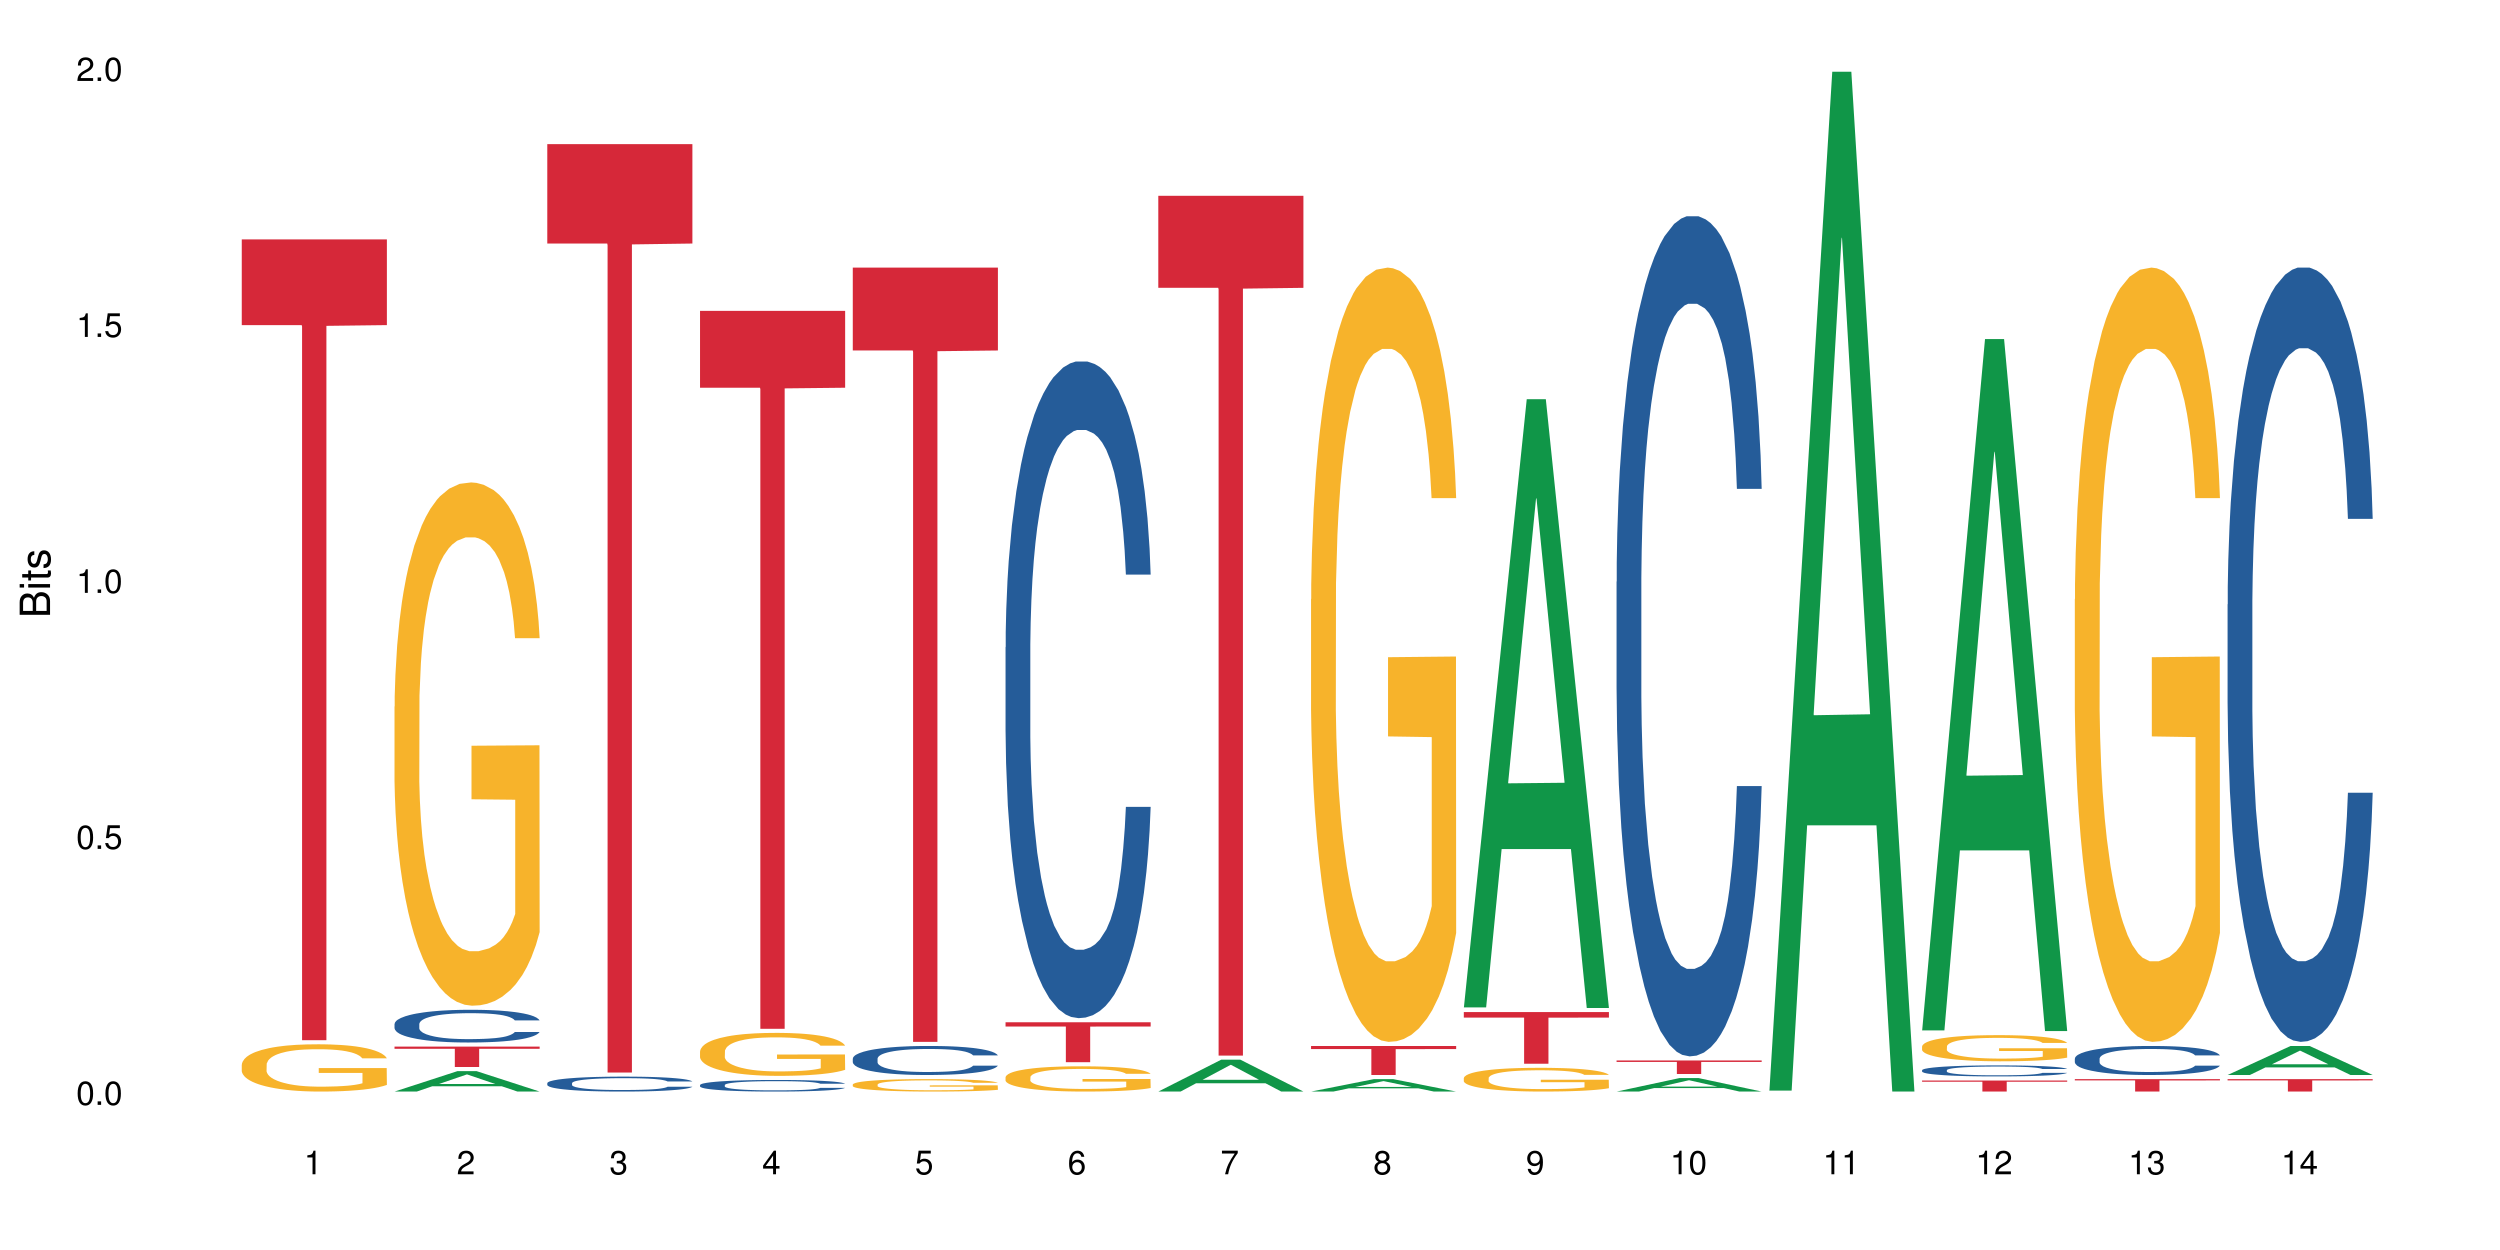 <?xml version="1.0" encoding="UTF-8"?>
<svg xmlns="http://www.w3.org/2000/svg" xmlns:xlink="http://www.w3.org/1999/xlink" width="720pt" height="360pt" viewBox="0 0 720 360" version="1.1">
<defs>
<g>
<symbol overflow="visible" id="glyph0-0">
<path style="stroke:none;" d=""/>
</symbol>
<symbol overflow="visible" id="glyph0-1">
<path style="stroke:none;" d="M 2.641 -6.797 C 2 -6.797 1.422 -6.531 1.078 -6.047 C 0.641 -5.453 0.406 -4.547 0.406 -3.297 C 0.406 -1 1.188 0.219 2.641 0.219 C 4.078 0.219 4.859 -1 4.859 -3.234 C 4.859 -4.562 4.656 -5.438 4.203 -6.047 C 3.844 -6.531 3.281 -6.797 2.641 -6.797 Z M 2.641 -6.047 C 3.547 -6.047 4 -5.125 4 -3.312 C 4 -1.375 3.562 -0.484 2.625 -0.484 C 1.734 -0.484 1.281 -1.422 1.281 -3.281 C 1.281 -5.141 1.734 -6.047 2.641 -6.047 Z M 2.641 -6.047 "/>
</symbol>
<symbol overflow="visible" id="glyph0-2">
<path style="stroke:none;" d="M 1.828 -1 L 0.828 -1 L 0.828 0 L 1.828 0 Z M 1.828 -1 "/>
</symbol>
<symbol overflow="visible" id="glyph0-3">
<path style="stroke:none;" d="M 4.562 -6.797 L 1.062 -6.797 L 0.547 -3.094 L 1.328 -3.094 C 1.719 -3.562 2.047 -3.734 2.578 -3.734 C 3.484 -3.734 4.062 -3.109 4.062 -2.094 C 4.062 -1.125 3.484 -0.531 2.578 -0.531 C 1.828 -0.531 1.375 -0.906 1.188 -1.672 L 0.328 -1.672 C 0.453 -1.109 0.547 -0.844 0.75 -0.594 C 1.125 -0.078 1.828 0.219 2.594 0.219 C 3.969 0.219 4.922 -0.781 4.922 -2.219 C 4.922 -3.562 4.031 -4.484 2.719 -4.484 C 2.25 -4.484 1.859 -4.359 1.469 -4.062 L 1.734 -5.969 L 4.562 -5.969 Z M 4.562 -6.797 "/>
</symbol>
<symbol overflow="visible" id="glyph0-4">
<path style="stroke:none;" d="M 2.484 -4.844 L 2.484 0 L 3.328 0 L 3.328 -6.797 L 2.766 -6.797 C 2.469 -5.75 2.281 -5.609 0.984 -5.453 L 0.984 -4.844 Z M 2.484 -4.844 "/>
</symbol>
<symbol overflow="visible" id="glyph0-5">
<path style="stroke:none;" d="M 4.859 -0.828 L 1.281 -0.828 C 1.359 -1.391 1.672 -1.75 2.5 -2.234 L 3.469 -2.75 C 4.406 -3.266 4.906 -3.969 4.906 -4.812 C 4.906 -5.375 4.672 -5.906 4.266 -6.266 C 3.859 -6.625 3.375 -6.797 2.719 -6.797 C 1.859 -6.797 1.219 -6.5 0.844 -5.922 C 0.609 -5.562 0.5 -5.125 0.484 -4.438 L 1.328 -4.438 C 1.359 -4.906 1.406 -5.188 1.531 -5.406 C 1.75 -5.812 2.188 -6.062 2.703 -6.062 C 3.469 -6.062 4.031 -5.516 4.031 -4.781 C 4.031 -4.25 3.719 -3.797 3.125 -3.438 L 2.234 -2.938 C 0.812 -2.141 0.406 -1.5 0.328 0 L 4.859 0 Z M 4.859 -0.828 "/>
</symbol>
<symbol overflow="visible" id="glyph0-6">
<path style="stroke:none;" d="M 2.125 -3.125 L 2.578 -3.125 C 3.516 -3.125 3.984 -2.703 3.984 -1.891 C 3.984 -1.031 3.469 -0.531 2.578 -0.531 C 1.656 -0.531 1.203 -0.984 1.156 -1.969 L 0.312 -1.969 C 0.344 -1.422 0.438 -1.078 0.609 -0.766 C 0.953 -0.109 1.625 0.219 2.547 0.219 C 3.953 0.219 4.859 -0.609 4.859 -1.906 C 4.859 -2.766 4.516 -3.25 3.703 -3.516 C 4.344 -3.766 4.656 -4.25 4.656 -4.938 C 4.656 -6.109 3.875 -6.797 2.578 -6.797 C 1.203 -6.797 0.484 -6.047 0.453 -4.609 L 1.297 -4.609 C 1.312 -5.016 1.344 -5.25 1.453 -5.453 C 1.641 -5.828 2.062 -6.062 2.594 -6.062 C 3.344 -6.062 3.797 -5.625 3.797 -4.906 C 3.797 -4.422 3.609 -4.141 3.25 -3.984 C 3.016 -3.891 2.719 -3.844 2.125 -3.844 Z M 2.125 -3.125 "/>
</symbol>
<symbol overflow="visible" id="glyph0-7">
<path style="stroke:none;" d="M 3.141 -1.625 L 3.141 0 L 3.984 0 L 3.984 -1.625 L 4.984 -1.625 L 4.984 -2.391 L 3.984 -2.391 L 3.984 -6.797 L 3.359 -6.797 L 0.266 -2.516 L 0.266 -1.625 Z M 3.141 -2.391 L 1 -2.391 L 3.141 -5.359 Z M 3.141 -2.391 "/>
</symbol>
<symbol overflow="visible" id="glyph0-8">
<path style="stroke:none;" d="M 4.781 -5.031 C 4.609 -6.141 3.891 -6.797 2.844 -6.797 C 2.094 -6.797 1.422 -6.438 1.031 -5.828 C 0.609 -5.172 0.406 -4.344 0.406 -3.094 C 0.406 -1.953 0.578 -1.234 0.984 -0.625 C 1.359 -0.078 1.953 0.219 2.703 0.219 C 3.984 0.219 4.922 -0.734 4.922 -2.078 C 4.922 -3.344 4.062 -4.234 2.844 -4.234 C 2.172 -4.234 1.641 -3.969 1.281 -3.469 C 1.281 -5.125 1.828 -6.047 2.797 -6.047 C 3.391 -6.047 3.797 -5.672 3.938 -5.031 Z M 2.734 -3.484 C 3.547 -3.484 4.062 -2.922 4.062 -2 C 4.062 -1.156 3.484 -0.531 2.703 -0.531 C 1.922 -0.531 1.328 -1.188 1.328 -2.047 C 1.328 -2.891 1.906 -3.484 2.734 -3.484 Z M 2.734 -3.484 "/>
</symbol>
<symbol overflow="visible" id="glyph0-9">
<path style="stroke:none;" d="M 4.984 -6.797 L 0.438 -6.797 L 0.438 -5.969 L 4.109 -5.969 C 2.5 -3.656 1.828 -2.234 1.328 0 L 2.219 0 C 2.594 -2.172 3.453 -4.047 4.984 -6.094 Z M 4.984 -6.797 "/>
</symbol>
<symbol overflow="visible" id="glyph0-10">
<path style="stroke:none;" d="M 3.75 -3.578 C 4.453 -4 4.688 -4.344 4.688 -4.984 C 4.688 -6.047 3.844 -6.797 2.641 -6.797 C 1.438 -6.797 0.594 -6.047 0.594 -4.984 C 0.594 -4.359 0.828 -4.016 1.516 -3.578 C 0.734 -3.203 0.359 -2.641 0.359 -1.891 C 0.359 -0.641 1.297 0.219 2.641 0.219 C 3.984 0.219 4.922 -0.641 4.922 -1.875 C 4.922 -2.641 4.531 -3.203 3.75 -3.578 Z M 2.641 -6.047 C 3.359 -6.047 3.812 -5.625 3.812 -4.969 C 3.812 -4.344 3.344 -3.922 2.641 -3.922 C 1.922 -3.922 1.453 -4.344 1.453 -4.984 C 1.453 -5.625 1.922 -6.047 2.641 -6.047 Z M 2.641 -3.203 C 3.484 -3.203 4.062 -2.672 4.062 -1.875 C 4.062 -1.062 3.484 -0.531 2.625 -0.531 C 1.797 -0.531 1.219 -1.078 1.219 -1.875 C 1.219 -2.672 1.797 -3.203 2.641 -3.203 Z M 2.641 -3.203 "/>
</symbol>
<symbol overflow="visible" id="glyph0-11">
<path style="stroke:none;" d="M 0.516 -1.547 C 0.672 -0.438 1.406 0.219 2.438 0.219 C 3.188 0.219 3.859 -0.141 4.266 -0.75 C 4.688 -1.406 4.891 -2.25 4.891 -3.484 C 4.891 -4.625 4.703 -5.359 4.312 -5.953 C 3.938 -6.5 3.344 -6.797 2.594 -6.797 C 1.297 -6.797 0.359 -5.844 0.359 -4.516 C 0.359 -3.25 1.234 -2.344 2.453 -2.344 C 3.094 -2.344 3.562 -2.578 4.016 -3.109 C 4 -1.453 3.469 -0.531 2.5 -0.531 C 1.906 -0.531 1.484 -0.906 1.359 -1.547 Z M 2.578 -6.062 C 3.375 -6.062 3.969 -5.406 3.969 -4.531 C 3.969 -3.688 3.375 -3.094 2.547 -3.094 C 1.734 -3.094 1.234 -3.672 1.234 -4.578 C 1.234 -5.438 1.797 -6.062 2.578 -6.062 Z M 2.578 -6.062 "/>
</symbol>
<symbol overflow="visible" id="glyph1-0">
<path style="stroke:none;" d=""/>
</symbol>
<symbol overflow="visible" id="glyph1-1">
<path style="stroke:none;" d="M 0 -0.953 L 0 -4.891 C 0 -5.719 -0.234 -6.344 -0.734 -6.797 C -1.188 -7.234 -1.812 -7.469 -2.5 -7.469 C -3.547 -7.469 -4.188 -7 -4.625 -5.875 C -4.984 -6.672 -5.641 -7.094 -6.531 -7.094 C -7.156 -7.094 -7.734 -6.859 -8.141 -6.391 C -8.562 -5.938 -8.75 -5.344 -8.75 -4.5 L -8.75 -0.953 Z M -4.984 -2.062 L -7.766 -2.062 L -7.766 -4.219 C -7.766 -4.844 -7.688 -5.203 -7.453 -5.5 C -7.219 -5.812 -6.859 -5.969 -6.375 -5.969 C -5.906 -5.969 -5.531 -5.812 -5.297 -5.5 C -5.062 -5.203 -4.984 -4.844 -4.984 -4.219 Z M -0.984 -2.062 L -4 -2.062 L -4 -4.781 C -4 -5.328 -3.859 -5.688 -3.578 -5.953 C -3.297 -6.219 -2.922 -6.359 -2.484 -6.359 C -2.062 -6.359 -1.688 -6.219 -1.406 -5.953 C -1.109 -5.688 -0.984 -5.328 -0.984 -4.781 Z M -0.984 -2.062 "/>
</symbol>
<symbol overflow="visible" id="glyph1-2">
<path style="stroke:none;" d="M -6.281 -1.797 L -6.281 -0.797 L 0 -0.797 L 0 -1.797 Z M -8.75 -1.797 L -8.75 -0.797 L -7.484 -0.797 L -7.484 -1.797 Z M -8.75 -1.797 "/>
</symbol>
<symbol overflow="visible" id="glyph1-3">
<path style="stroke:none;" d="M -6.281 -3.047 L -6.281 -2.016 L -8.016 -2.016 L -8.016 -1.016 L -6.281 -1.016 L -6.281 -0.172 L -5.469 -0.172 L -5.469 -1.016 L -0.719 -1.016 C -0.078 -1.016 0.281 -1.453 0.281 -2.234 C 0.281 -2.469 0.25 -2.719 0.188 -3.047 L -0.641 -3.047 C -0.609 -2.922 -0.594 -2.766 -0.594 -2.562 C -0.594 -2.141 -0.719 -2.016 -1.156 -2.016 L -5.469 -2.016 L -5.469 -3.047 Z M -6.281 -3.047 "/>
</symbol>
<symbol overflow="visible" id="glyph1-4">
<path style="stroke:none;" d="M -4.531 -5.25 C -5.766 -5.25 -6.469 -4.422 -6.469 -2.969 C -6.469 -1.516 -5.719 -0.562 -4.547 -0.562 C -3.562 -0.562 -3.094 -1.062 -2.734 -2.562 L -2.516 -3.484 C -2.344 -4.188 -2.094 -4.469 -1.625 -4.469 C -1.047 -4.469 -0.641 -3.875 -0.641 -3 C -0.641 -2.453 -0.797 -2 -1.062 -1.75 C -1.25 -1.594 -1.422 -1.531 -1.875 -1.469 L -1.875 -0.406 C -0.422 -0.453 0.281 -1.266 0.281 -2.922 C 0.281 -4.5 -0.5 -5.516 -1.719 -5.516 C -2.656 -5.516 -3.172 -4.984 -3.469 -3.734 L -3.703 -2.766 C -3.891 -1.953 -4.156 -1.609 -4.594 -1.609 C -5.172 -1.609 -5.547 -2.125 -5.547 -2.938 C -5.547 -3.75 -5.203 -4.172 -4.531 -4.203 Z M -4.531 -5.25 "/>
</symbol>
</g>
</defs>
<g id="surface32325">
<rect x="0" y="0" width="720" height="360" style="fill:rgb(100%,100%,100%);fill-opacity:1;stroke:none;"/>
<path style=" stroke:none;fill-rule:nonzero;fill:rgb(96.863%,70.196%,16.863%);fill-opacity:1;" d="M 69.629 306.586 L 69.68 306.574 L 69.68 306.324 L 69.883 305.766 L 70.395 304.996 L 71.055 304.359 L 71.77 303.863 L 72.23 303.602 L 72.992 303.227 L 73.656 302.953 L 75.336 302.395 L 77.477 301.871 L 78.652 301.648 L 79.977 301.438 L 81.863 301.203 L 82.727 301.113 L 85.379 300.914 L 88.387 300.793 L 91.699 300.754 L 93.227 300.766 L 95.316 300.816 L 98.172 300.953 L 99.801 301.078 L 101.078 301.203 L 102.402 301.363 L 104.031 301.613 L 105.562 301.91 L 106.785 302.207 L 108.008 302.582 L 109.027 302.98 L 109.895 303.414 L 110.66 303.938 L 111.117 304.371 L 111.422 304.809 L 104.34 304.809 L 103.93 304.371 L 103.473 304.035 L 102.707 303.625 L 101.941 303.328 L 101.18 303.09 L 99.75 302.77 L 98.527 302.57 L 97 302.395 L 95.52 302.285 L 93.84 302.207 L 92.82 302.184 L 90.117 302.184 L 87.672 302.27 L 86.246 302.371 L 85.227 302.469 L 83.797 302.656 L 82.934 302.805 L 82.422 302.906 L 80.895 303.289 L 79.875 303.641 L 79.312 303.875 L 78.602 304.25 L 78.09 304.582 L 77.531 305.082 L 77.223 305.453 L 76.816 306.301 L 76.766 308.539 L 76.918 309.012 L 77.223 309.52 L 77.633 309.969 L 78.242 310.441 L 78.855 310.801 L 79.926 311.285 L 80.844 311.609 L 81.555 311.82 L 82.934 312.156 L 83.492 312.27 L 84.816 312.492 L 86.195 312.668 L 87.875 312.816 L 89.148 312.891 L 91.188 312.953 L 93.789 312.953 L 96.848 312.879 L 98.781 312.777 L 100.109 312.68 L 100.977 312.594 L 102.047 312.457 L 102.809 312.332 L 103.523 312.195 L 104.391 311.984 L 104.391 309.012 L 91.801 309 L 91.801 307.605 L 111.371 307.594 L 111.422 312.457 L 110.352 312.793 L 109.027 313.113 L 107.754 313.363 L 106.43 313.574 L 104.543 313.812 L 103.012 313.961 L 100.668 314.133 L 98.527 314.246 L 96.285 314.32 L 94.297 314.359 L 91.953 314.371 L 89.863 314.348 L 87.621 314.27 L 85.836 314.172 L 84.207 314.047 L 82.574 313.887 L 80.535 313.625 L 79.211 313.414 L 77.836 313.152 L 76.461 312.84 L 75.234 312.504 L 74.422 312.246 L 73.605 311.945 L 72.738 311.574 L 71.922 311.148 L 71.312 310.766 L 70.75 310.328 L 70.344 309.918 L 69.934 309.359 L 69.73 308.91 L 69.629 308.527 Z M 69.629 306.586 "/>
<path style=" stroke:none;fill-rule:nonzero;fill:rgb(83.922%,15.686%,22.353%);fill-opacity:1;" d="M 69.629 68.941 L 111.422 68.941 L 111.422 93.629 L 94.004 93.848 L 94.004 299.574 L 86.996 299.574 L 86.996 94.062 L 86.895 93.629 L 69.629 93.629 Z M 69.629 68.941 "/>
<path style=" stroke:none;fill-rule:nonzero;fill:rgb(6.275%,58.824%,28.235%);fill-opacity:1;" d="M 113.621 314.363 L 113.668 314.359 L 131.75 308.484 L 137.242 308.484 L 155.418 314.371 L 149.031 314.371 L 144.477 312.836 L 124.52 312.836 L 120.051 314.363 L 113.621 314.363 L 126.438 312.199 L 142.645 312.195 L 134.562 309.445 L 134.477 309.441 L 134.387 309.457 L 126.395 312.195 L 126.438 312.199 Z M 113.621 314.363 "/>
<path style=" stroke:none;fill-rule:nonzero;fill:rgb(14.51%,36.078%,60%);fill-opacity:1;" d="M 113.621 294.922 L 113.672 294.914 L 113.672 294.707 L 113.828 294.379 L 114.184 293.965 L 114.539 293.684 L 115.457 293.176 L 116.73 292.684 L 118.059 292.305 L 119.023 292.082 L 119.891 291.91 L 121.879 291.59 L 123.152 291.426 L 124.531 291.281 L 126.211 291.133 L 127.434 291.047 L 130.188 290.91 L 132.227 290.852 L 133.805 290.824 L 137.223 290.824 L 139.258 290.859 L 140.738 290.902 L 142.367 290.973 L 143.746 291.047 L 146.141 291.238 L 148.281 291.48 L 149.25 291.617 L 150.777 291.883 L 151.949 292.141 L 152.766 292.367 L 153.684 292.684 L 154.5 293.07 L 155.109 293.512 L 155.418 293.879 L 148.281 293.879 L 147.926 293.535 L 147.516 293.27 L 146.75 292.918 L 145.988 292.668 L 144.918 292.418 L 143.949 292.254 L 142.625 292.09 L 141.453 291.988 L 140.227 291.91 L 139.055 291.859 L 136.812 291.805 L 134.215 291.805 L 133.246 291.824 L 131.258 291.891 L 130.188 291.953 L 128.66 292.074 L 127.59 292.184 L 126.312 292.355 L 125.449 292.504 L 124.379 292.727 L 123.613 292.926 L 122.746 293.207 L 122.234 293.426 L 121.777 293.664 L 121.371 293.949 L 121.062 294.25 L 120.859 294.57 L 120.758 294.879 L 120.758 296.215 L 120.859 296.523 L 121.113 296.883 L 121.777 297.41 L 122.746 297.867 L 123.867 298.227 L 124.938 298.484 L 125.551 298.605 L 126.363 298.742 L 127.641 298.918 L 129.473 299.09 L 130.543 299.156 L 132.176 299.227 L 133.855 299.262 L 136.098 299.262 L 138.086 299.227 L 139.414 299.184 L 140.789 299.113 L 142.676 298.969 L 143.848 298.828 L 144.867 298.668 L 145.629 298.504 L 146.141 298.363 L 146.906 298.098 L 147.516 297.805 L 147.977 297.504 L 148.281 297.211 L 155.418 297.211 L 155.109 297.555 L 154.652 297.891 L 154.191 298.141 L 153.48 298.441 L 152.664 298.711 L 151.492 299.012 L 150.523 299.207 L 149.25 299.426 L 148.078 299.586 L 146.805 299.734 L 144.918 299.906 L 143.695 299.992 L 142.367 300.07 L 140.789 300.137 L 138.801 300.199 L 136.66 300.234 L 134.672 300.242 L 132.531 300.223 L 130.953 300.191 L 128.863 300.113 L 126.262 299.957 L 124.379 299.793 L 122.898 299.629 L 121.625 299.457 L 120.199 299.227 L 118.363 298.848 L 117.242 298.555 L 116.477 298.312 L 115.609 297.977 L 115 297.676 L 114.285 297.195 L 113.777 296.582 L 113.621 296.109 Z M 113.621 294.922 "/>
<path style=" stroke:none;fill-rule:nonzero;fill:rgb(96.863%,70.196%,16.863%);fill-opacity:1;" d="M 113.621 203.488 L 113.672 203.352 L 113.672 200.598 L 113.879 194.402 L 114.387 185.871 L 115.051 178.852 L 115.762 173.348 L 116.223 170.457 L 116.988 166.328 L 117.648 163.297 L 119.332 157.105 L 121.473 151.324 L 122.645 148.848 L 123.969 146.508 L 125.855 143.895 L 126.723 142.93 L 129.371 140.727 L 132.379 139.352 L 135.691 138.938 L 137.223 139.074 L 139.312 139.625 L 142.164 141.141 L 143.797 142.516 L 145.07 143.895 L 146.395 145.684 L 148.027 148.434 L 149.555 151.738 L 150.777 155.039 L 152 159.168 L 153.02 163.574 L 153.887 168.391 L 154.652 174.172 L 155.109 178.988 L 155.418 183.805 L 148.332 183.805 L 147.926 178.988 L 147.465 175.273 L 146.699 170.73 L 145.938 167.43 L 145.172 164.812 L 143.746 161.234 L 142.523 159.031 L 140.992 157.105 L 139.516 155.867 L 137.832 155.039 L 136.812 154.766 L 134.113 154.766 L 131.664 155.73 L 130.238 156.832 L 129.219 157.93 L 127.793 159.996 L 126.926 161.648 L 126.414 162.75 L 124.887 167.016 L 123.867 170.867 L 123.305 173.484 L 122.594 177.613 L 122.082 181.328 L 121.523 186.832 L 121.219 190.961 L 120.809 200.32 L 120.758 225.094 L 120.91 230.324 L 121.219 235.969 L 121.625 240.922 L 122.234 246.152 L 122.848 250.145 L 123.918 255.512 L 124.836 259.09 L 125.551 261.43 L 126.926 265.145 L 127.484 266.387 L 128.812 268.863 L 130.188 270.789 L 131.871 272.441 L 133.145 273.266 L 135.184 273.953 L 137.781 273.953 L 140.84 273.129 L 142.777 272.027 L 144.102 270.926 L 144.969 269.965 L 146.039 268.449 L 146.805 267.074 L 147.516 265.559 L 148.383 263.219 L 148.383 230.324 L 135.793 230.188 L 135.793 214.773 L 155.367 214.637 L 155.418 268.449 L 154.348 272.164 L 153.02 275.742 L 151.746 278.496 L 150.422 280.836 L 148.535 283.453 L 147.008 285.102 L 144.664 287.031 L 142.523 288.27 L 140.277 289.094 L 138.293 289.508 L 135.945 289.645 L 133.855 289.371 L 131.613 288.543 L 129.832 287.441 L 128.199 286.066 L 126.57 284.277 L 124.531 281.387 L 123.203 279.047 L 121.828 276.156 L 120.453 272.715 L 119.23 269 L 118.414 266.109 L 117.598 262.809 L 116.73 258.68 L 115.918 254 L 115.305 249.73 L 114.742 244.914 L 114.336 240.371 L 113.93 234.18 L 113.727 229.223 L 113.621 224.957 Z M 113.621 203.488 "/>
<path style=" stroke:none;fill-rule:nonzero;fill:rgb(83.922%,15.686%,22.353%);fill-opacity:1;" d="M 113.621 301.422 L 155.418 301.422 L 155.418 302.051 L 138 302.059 L 138 307.305 L 130.988 307.305 L 130.988 302.062 L 130.887 302.051 L 113.621 302.051 Z M 113.621 301.422 "/>
<path style=" stroke:none;fill-rule:nonzero;fill:rgb(14.51%,36.078%,60%);fill-opacity:1;" d="M 157.617 311.941 L 157.668 311.938 L 157.668 311.844 L 157.82 311.691 L 158.176 311.504 L 158.535 311.375 L 159.449 311.145 L 160.727 310.918 L 162.051 310.746 L 163.02 310.645 L 163.887 310.566 L 165.871 310.418 L 167.148 310.344 L 168.523 310.277 L 170.207 310.211 L 171.43 310.172 L 174.18 310.109 L 176.219 310.082 L 177.801 310.07 L 181.215 310.07 L 183.254 310.086 L 184.73 310.105 L 186.363 310.137 L 187.738 310.172 L 190.133 310.258 L 192.273 310.367 L 193.242 310.43 L 194.773 310.555 L 195.945 310.672 L 196.758 310.773 L 197.676 310.918 L 198.492 311.094 L 199.105 311.297 L 199.41 311.465 L 192.273 311.465 L 191.918 311.309 L 191.512 311.188 L 190.746 311.023 L 189.98 310.91 L 188.91 310.797 L 187.941 310.723 L 186.617 310.648 L 185.445 310.602 L 184.223 310.566 L 183.051 310.543 L 180.805 310.52 L 178.207 310.52 L 177.238 310.527 L 175.25 310.559 L 174.18 310.586 L 172.652 310.641 L 171.582 310.691 L 170.309 310.77 L 169.441 310.836 L 168.371 310.938 L 167.605 311.027 L 166.738 311.16 L 166.23 311.258 L 165.77 311.367 L 165.363 311.496 L 165.059 311.633 L 164.855 311.781 L 164.75 311.922 L 164.75 312.531 L 164.855 312.672 L 165.109 312.836 L 165.77 313.078 L 166.738 313.285 L 167.859 313.449 L 168.93 313.57 L 169.543 313.625 L 170.359 313.688 L 171.633 313.766 L 173.469 313.844 L 174.539 313.875 L 176.168 313.906 L 177.852 313.922 L 180.094 313.922 L 182.082 313.906 L 183.406 313.887 L 184.781 313.855 L 186.668 313.789 L 187.84 313.727 L 188.859 313.652 L 189.625 313.578 L 190.133 313.512 L 190.898 313.391 L 191.512 313.258 L 191.969 313.121 L 192.273 312.988 L 199.41 312.988 L 199.105 313.145 L 198.645 313.297 L 198.188 313.41 L 197.473 313.551 L 196.656 313.672 L 195.484 313.809 L 194.516 313.898 L 193.242 313.996 L 192.07 314.07 L 190.797 314.141 L 188.91 314.219 L 187.688 314.258 L 186.363 314.293 L 184.781 314.324 L 182.793 314.352 L 180.652 314.367 L 178.664 314.371 L 176.523 314.363 L 174.945 314.348 L 172.855 314.312 L 170.258 314.242 L 168.371 314.168 L 166.891 314.09 L 165.617 314.012 L 164.191 313.906 L 162.355 313.734 L 161.234 313.602 L 160.469 313.488 L 159.605 313.336 L 158.992 313.199 L 158.277 312.98 L 157.77 312.699 L 157.617 312.484 Z M 157.617 311.941 "/>
<path style=" stroke:none;fill-rule:nonzero;fill:rgb(83.922%,15.686%,22.353%);fill-opacity:1;" d="M 157.617 41.516 L 199.41 41.516 L 199.41 70.137 L 181.992 70.391 L 181.992 308.891 L 174.984 308.891 L 174.984 70.641 L 174.883 70.137 L 157.617 70.137 Z M 157.617 41.516 "/>
<path style=" stroke:none;fill-rule:nonzero;fill:rgb(14.51%,36.078%,60%);fill-opacity:1;" d="M 201.609 312.484 L 201.66 312.48 L 201.66 312.406 L 201.812 312.293 L 202.172 312.145 L 202.527 312.043 L 203.445 311.863 L 204.719 311.688 L 206.043 311.555 L 207.012 311.477 L 207.879 311.414 L 209.867 311.301 L 211.141 311.242 L 212.516 311.191 L 214.199 311.141 L 215.422 311.109 L 218.176 311.059 L 220.211 311.039 L 221.793 311.031 L 225.207 311.031 L 227.246 311.043 L 228.723 311.059 L 230.355 311.082 L 231.73 311.109 L 234.129 311.176 L 236.27 311.262 L 237.234 311.312 L 238.766 311.406 L 239.938 311.496 L 240.754 311.578 L 241.672 311.688 L 242.484 311.828 L 243.098 311.984 L 243.402 312.113 L 236.27 312.113 L 235.91 311.992 L 235.504 311.898 L 234.738 311.773 L 233.973 311.684 L 232.902 311.594 L 231.934 311.535 L 230.609 311.48 L 229.438 311.441 L 228.215 311.414 L 227.043 311.395 L 224.801 311.379 L 222.199 311.379 L 221.23 311.383 L 219.246 311.41 L 218.176 311.43 L 216.645 311.473 L 215.574 311.512 L 214.301 311.574 L 213.434 311.625 L 212.363 311.703 L 211.598 311.773 L 210.734 311.875 L 210.223 311.953 L 209.766 312.039 L 209.355 312.137 L 209.051 312.246 L 208.848 312.359 L 208.746 312.469 L 208.746 312.941 L 208.848 313.051 L 209.102 313.18 L 209.766 313.367 L 210.734 313.527 L 211.855 313.656 L 212.926 313.746 L 213.535 313.789 L 214.352 313.84 L 215.625 313.898 L 217.461 313.961 L 218.531 313.984 L 220.16 314.012 L 221.844 314.023 L 224.086 314.023 L 226.074 314.012 L 227.398 313.996 L 228.777 313.969 L 230.66 313.918 L 231.832 313.871 L 232.852 313.812 L 233.617 313.754 L 234.129 313.703 L 234.891 313.609 L 235.504 313.508 L 235.961 313.398 L 236.27 313.297 L 243.402 313.297 L 243.098 313.418 L 242.641 313.535 L 242.18 313.625 L 241.465 313.73 L 240.652 313.828 L 239.48 313.934 L 238.512 314.004 L 237.234 314.082 L 236.062 314.137 L 234.789 314.191 L 232.902 314.25 L 231.68 314.281 L 230.355 314.309 L 228.777 314.336 L 226.789 314.355 L 224.648 314.367 L 222.66 314.371 L 220.52 314.363 L 218.938 314.352 L 216.848 314.324 L 214.25 314.27 L 212.363 314.211 L 210.887 314.152 L 209.613 314.094 L 208.184 314.012 L 206.348 313.875 L 205.227 313.773 L 204.465 313.688 L 203.598 313.566 L 202.984 313.461 L 202.273 313.289 L 201.762 313.074 L 201.609 312.906 Z M 201.609 312.484 "/>
<path style=" stroke:none;fill-rule:nonzero;fill:rgb(96.863%,70.196%,16.863%);fill-opacity:1;" d="M 201.609 302.773 L 201.66 302.762 L 201.66 302.535 L 201.863 302.027 L 202.375 301.324 L 203.035 300.746 L 203.75 300.297 L 204.207 300.059 L 204.973 299.719 L 205.637 299.469 L 207.316 298.961 L 209.457 298.488 L 210.629 298.281 L 211.957 298.09 L 213.844 297.875 L 214.707 297.797 L 217.359 297.617 L 220.367 297.504 L 223.68 297.469 L 225.207 297.48 L 227.297 297.523 L 230.152 297.648 L 231.781 297.762 L 233.059 297.875 L 234.383 298.023 L 236.012 298.25 L 237.543 298.52 L 238.766 298.793 L 239.988 299.133 L 241.008 299.492 L 241.875 299.887 L 242.641 300.363 L 243.098 300.758 L 243.402 301.156 L 236.32 301.156 L 235.91 300.758 L 235.453 300.453 L 234.688 300.082 L 233.922 299.809 L 233.16 299.594 L 231.73 299.301 L 230.508 299.121 L 228.98 298.961 L 227.5 298.859 L 225.82 298.793 L 224.801 298.77 L 222.098 298.77 L 219.652 298.848 L 218.227 298.938 L 217.207 299.027 L 215.777 299.199 L 214.914 299.336 L 214.402 299.426 L 212.875 299.773 L 211.855 300.094 L 211.293 300.309 L 210.578 300.645 L 210.07 300.953 L 209.508 301.402 L 209.203 301.742 L 208.797 302.512 L 208.746 304.547 L 208.898 304.977 L 209.203 305.441 L 209.613 305.848 L 210.223 306.277 L 210.836 306.605 L 211.906 307.047 L 212.824 307.34 L 213.535 307.531 L 214.914 307.836 L 215.473 307.938 L 216.797 308.145 L 218.176 308.301 L 219.855 308.438 L 221.129 308.504 L 223.168 308.562 L 225.77 308.562 L 228.828 308.492 L 230.762 308.402 L 232.09 308.312 L 232.953 308.234 L 234.023 308.109 L 234.789 307.996 L 235.504 307.871 L 236.371 307.68 L 236.371 304.977 L 223.781 304.965 L 223.781 303.699 L 243.352 303.688 L 243.402 308.109 L 242.332 308.414 L 241.008 308.707 L 239.734 308.934 L 238.41 309.125 L 236.523 309.34 L 234.992 309.477 L 232.648 309.637 L 230.508 309.738 L 228.266 309.805 L 226.277 309.84 L 223.934 309.852 L 221.844 309.828 L 219.602 309.762 L 217.816 309.668 L 216.188 309.555 L 214.555 309.41 L 212.516 309.172 L 211.191 308.98 L 209.816 308.742 L 208.438 308.461 L 207.215 308.152 L 206.402 307.918 L 205.586 307.645 L 204.719 307.305 L 203.902 306.922 L 203.293 306.57 L 202.73 306.176 L 202.324 305.801 L 201.914 305.293 L 201.711 304.887 L 201.609 304.535 Z M 201.609 302.773 "/>
<path style=" stroke:none;fill-rule:nonzero;fill:rgb(83.922%,15.686%,22.353%);fill-opacity:1;" d="M 201.609 89.531 L 243.402 89.531 L 243.402 111.664 L 225.984 111.855 L 225.984 296.289 L 218.977 296.289 L 218.977 112.051 L 218.875 111.664 L 201.609 111.664 Z M 201.609 89.531 "/>
<path style=" stroke:none;fill-rule:nonzero;fill:rgb(14.51%,36.078%,60%);fill-opacity:1;" d="M 245.602 304.879 L 245.652 304.871 L 245.652 304.688 L 245.809 304.398 L 246.164 304.031 L 246.52 303.777 L 247.438 303.328 L 248.711 302.891 L 250.035 302.555 L 251.004 302.355 L 251.871 302.203 L 253.859 301.922 L 255.133 301.777 L 256.512 301.645 L 258.191 301.516 L 259.414 301.441 L 262.168 301.316 L 264.207 301.266 L 265.785 301.242 L 269.199 301.242 L 271.238 301.273 L 272.719 301.309 L 274.348 301.371 L 275.727 301.441 L 278.121 301.609 L 280.262 301.82 L 281.23 301.945 L 282.758 302.18 L 283.93 302.41 L 284.746 302.609 L 285.664 302.891 L 286.48 303.234 L 287.09 303.625 L 287.398 303.953 L 280.262 303.953 L 279.906 303.648 L 279.496 303.41 L 278.73 303.098 L 277.969 302.875 L 276.898 302.656 L 275.93 302.508 L 274.605 302.363 L 273.43 302.273 L 272.207 302.203 L 271.035 302.156 L 268.793 302.113 L 266.195 302.113 L 265.227 302.129 L 263.238 302.188 L 262.168 302.242 L 260.637 302.348 L 259.566 302.449 L 258.293 302.602 L 257.426 302.73 L 256.355 302.93 L 255.594 303.105 L 254.727 303.359 L 254.215 303.551 L 253.758 303.762 L 253.352 304.016 L 253.043 304.281 L 252.84 304.566 L 252.738 304.84 L 252.738 306.023 L 252.84 306.301 L 253.094 306.621 L 253.758 307.086 L 254.727 307.492 L 255.848 307.812 L 256.918 308.043 L 257.531 308.148 L 258.344 308.27 L 259.617 308.426 L 261.453 308.578 L 262.523 308.637 L 264.156 308.699 L 265.836 308.73 L 268.078 308.73 L 270.066 308.699 L 271.395 308.66 L 272.77 308.602 L 274.656 308.469 L 275.828 308.348 L 276.848 308.203 L 277.609 308.059 L 278.121 307.934 L 278.887 307.699 L 279.496 307.438 L 279.957 307.172 L 280.262 306.91 L 287.398 306.91 L 287.09 307.219 L 286.633 307.516 L 286.172 307.738 L 285.461 308.004 L 284.645 308.242 L 283.473 308.508 L 282.504 308.684 L 281.23 308.875 L 280.059 309.02 L 278.781 309.148 L 276.898 309.305 L 275.676 309.379 L 274.348 309.449 L 272.77 309.508 L 270.781 309.562 L 268.641 309.594 L 266.652 309.602 L 264.512 309.586 L 262.934 309.555 L 260.844 309.488 L 258.242 309.348 L 256.355 309.203 L 254.879 309.059 L 253.605 308.906 L 252.18 308.699 L 250.344 308.363 L 249.223 308.102 L 248.457 307.891 L 247.59 307.59 L 246.98 307.324 L 246.266 306.895 L 245.754 306.352 L 245.602 305.934 Z M 245.602 304.879 "/>
<path style=" stroke:none;fill-rule:nonzero;fill:rgb(96.863%,70.196%,16.863%);fill-opacity:1;" d="M 245.602 312.316 L 245.652 312.316 L 245.652 312.25 L 245.859 312.102 L 246.367 311.898 L 247.031 311.73 L 247.742 311.602 L 248.203 311.531 L 248.965 311.434 L 249.629 311.359 L 251.312 311.215 L 253.453 311.074 L 254.625 311.016 L 255.949 310.961 L 257.836 310.898 L 258.703 310.875 L 261.352 310.824 L 264.359 310.789 L 267.672 310.781 L 269.199 310.785 L 271.289 310.797 L 274.145 310.832 L 275.777 310.867 L 277.051 310.898 L 278.375 310.941 L 280.008 311.008 L 281.535 311.086 L 282.758 311.164 L 283.98 311.262 L 285 311.367 L 285.867 311.48 L 286.633 311.621 L 287.09 311.734 L 287.398 311.848 L 280.312 311.848 L 279.906 311.734 L 279.445 311.645 L 278.68 311.539 L 277.918 311.461 L 277.152 311.398 L 275.727 311.312 L 274.5 311.258 L 272.973 311.215 L 271.496 311.184 L 269.812 311.164 L 268.793 311.156 L 266.094 311.156 L 263.645 311.18 L 262.219 311.207 L 261.199 311.234 L 259.773 311.281 L 258.906 311.32 L 258.395 311.348 L 256.867 311.449 L 255.848 311.543 L 255.285 311.602 L 254.574 311.703 L 254.062 311.789 L 253.504 311.922 L 253.195 312.02 L 252.789 312.242 L 252.738 312.832 L 252.891 312.957 L 253.195 313.094 L 253.605 313.211 L 254.215 313.336 L 254.828 313.43 L 255.898 313.559 L 256.816 313.645 L 257.531 313.699 L 258.906 313.785 L 259.465 313.816 L 260.793 313.875 L 262.168 313.922 L 263.848 313.961 L 265.125 313.98 L 267.164 313.996 L 269.762 313.996 L 272.82 313.977 L 274.758 313.949 L 276.082 313.926 L 276.949 313.902 L 278.02 313.867 L 278.781 313.832 L 279.496 313.797 L 280.363 313.742 L 280.363 312.957 L 267.773 312.953 L 267.773 312.586 L 287.344 312.582 L 287.398 313.867 L 286.328 313.953 L 285 314.039 L 283.727 314.105 L 282.402 314.16 L 280.516 314.223 L 278.988 314.262 L 276.641 314.309 L 274.5 314.336 L 272.258 314.359 L 270.27 314.367 L 267.926 314.371 L 265.836 314.363 L 263.594 314.344 L 261.812 314.316 L 260.18 314.285 L 258.547 314.242 L 256.512 314.176 L 255.184 314.117 L 253.809 314.051 L 252.434 313.969 L 251.211 313.879 L 250.395 313.809 L 249.578 313.73 L 248.711 313.633 L 247.895 313.52 L 247.285 313.418 L 246.723 313.305 L 246.316 313.195 L 245.91 313.051 L 245.703 312.93 L 245.602 312.828 Z M 245.602 312.316 "/>
<path style=" stroke:none;fill-rule:nonzero;fill:rgb(83.922%,15.686%,22.353%);fill-opacity:1;" d="M 245.602 77.066 L 287.398 77.066 L 287.398 100.938 L 269.977 101.145 L 269.977 300.062 L 262.969 300.062 L 262.969 101.355 L 262.867 100.938 L 245.602 100.938 Z M 245.602 77.066 "/>
<path style=" stroke:none;fill-rule:nonzero;fill:rgb(14.51%,36.078%,60%);fill-opacity:1;" d="M 289.598 186.406 L 289.648 186.234 L 289.648 182.086 L 289.801 175.516 L 290.156 167.219 L 290.516 161.516 L 291.43 151.316 L 292.707 141.465 L 294.031 133.859 L 295 129.367 L 295.867 125.91 L 297.852 119.512 L 299.129 116.23 L 300.504 113.289 L 302.184 110.352 L 303.41 108.625 L 306.16 105.859 L 308.199 104.648 L 309.781 104.129 L 313.195 104.129 L 315.234 104.82 L 316.711 105.684 L 318.344 107.066 L 319.719 108.625 L 322.113 112.426 L 324.254 117.266 L 325.223 120.031 L 326.75 125.391 L 327.926 130.574 L 328.738 135.07 L 329.656 141.465 L 330.473 149.242 L 331.086 158.059 L 331.391 165.492 L 324.254 165.492 L 323.898 158.578 L 323.488 153.219 L 322.727 146.133 L 321.961 141.121 L 320.891 136.105 L 319.922 132.824 L 318.598 129.539 L 317.426 127.465 L 316.203 125.91 L 315.027 124.871 L 312.785 123.836 L 310.188 123.836 L 309.219 124.18 L 307.23 125.562 L 306.16 126.773 L 304.633 129.191 L 303.562 131.441 L 302.289 134.898 L 301.422 137.836 L 300.352 142.328 L 299.586 146.305 L 298.719 152.008 L 298.211 156.332 L 297.75 161.172 L 297.344 166.875 L 297.039 172.926 L 296.832 179.32 L 296.73 185.543 L 296.73 212.336 L 296.832 218.559 L 297.09 225.816 L 297.75 236.359 L 298.719 245.523 L 299.84 252.781 L 300.91 257.969 L 301.523 260.387 L 302.34 263.152 L 303.613 266.609 L 305.449 270.066 L 306.52 271.449 L 308.148 272.832 L 309.832 273.523 L 312.074 273.523 L 314.062 272.832 L 315.387 271.969 L 316.762 270.586 L 318.648 267.648 L 319.82 264.883 L 320.84 261.598 L 321.605 258.312 L 322.113 255.547 L 322.879 250.188 L 323.488 244.312 L 323.949 238.262 L 324.254 232.387 L 331.391 232.387 L 331.086 239.301 L 330.625 246.039 L 330.168 251.055 L 329.453 257.102 L 328.637 262.461 L 327.465 268.512 L 326.496 272.488 L 325.223 276.809 L 324.051 280.094 L 322.777 283.031 L 320.891 286.488 L 319.668 288.215 L 318.344 289.773 L 316.762 291.156 L 314.773 292.363 L 312.633 293.055 L 310.645 293.23 L 308.504 292.883 L 306.926 292.191 L 304.836 290.637 L 302.234 287.523 L 300.352 284.242 L 298.871 280.957 L 297.598 277.5 L 296.172 272.832 L 294.336 265.227 L 293.215 259.352 L 292.449 254.512 L 291.586 247.77 L 290.973 241.719 L 290.258 232.039 L 289.75 219.766 L 289.598 210.262 Z M 289.598 186.406 "/>
<path style=" stroke:none;fill-rule:nonzero;fill:rgb(96.863%,70.196%,16.863%);fill-opacity:1;" d="M 289.598 310.211 L 289.648 310.203 L 289.648 310.07 L 289.852 309.773 L 290.359 309.359 L 291.023 309.02 L 291.738 308.754 L 292.195 308.617 L 292.961 308.414 L 293.621 308.27 L 295.305 307.969 L 297.445 307.691 L 298.617 307.57 L 299.941 307.457 L 301.828 307.332 L 302.695 307.285 L 305.344 307.18 L 308.352 307.113 L 311.664 307.094 L 313.195 307.102 L 315.285 307.125 L 318.137 307.199 L 319.77 307.266 L 321.043 307.332 L 322.367 307.418 L 324 307.551 L 325.527 307.711 L 326.75 307.871 L 327.977 308.07 L 328.996 308.281 L 329.859 308.516 L 330.625 308.793 L 331.086 309.027 L 331.391 309.262 L 324.305 309.262 L 323.898 309.027 L 323.438 308.848 L 322.676 308.629 L 321.91 308.469 L 321.145 308.344 L 319.719 308.172 L 318.496 308.062 L 316.965 307.969 L 315.488 307.91 L 313.805 307.871 L 312.785 307.859 L 310.086 307.859 L 307.641 307.902 L 306.211 307.957 L 305.191 308.012 L 303.766 308.109 L 302.898 308.191 L 302.391 308.242 L 300.859 308.449 L 299.84 308.637 L 299.281 308.762 L 298.566 308.961 L 298.059 309.141 L 297.496 309.406 L 297.191 309.605 L 296.781 310.059 L 296.73 311.254 L 296.883 311.508 L 297.191 311.777 L 297.598 312.02 L 298.211 312.27 L 298.82 312.465 L 299.891 312.723 L 300.809 312.895 L 301.523 313.008 L 302.898 313.188 L 303.461 313.246 L 304.785 313.367 L 306.16 313.461 L 307.844 313.539 L 309.117 313.578 L 311.156 313.613 L 313.754 313.613 L 316.812 313.574 L 318.75 313.52 L 320.074 313.469 L 320.941 313.422 L 322.012 313.348 L 322.777 313.281 L 323.488 313.207 L 324.355 313.094 L 324.355 311.508 L 311.766 311.5 L 311.766 310.754 L 331.34 310.75 L 331.391 313.348 L 330.32 313.527 L 328.996 313.699 L 327.719 313.832 L 326.395 313.945 L 324.508 314.07 L 322.98 314.152 L 320.637 314.246 L 318.496 314.305 L 316.254 314.344 L 314.266 314.363 L 311.922 314.371 L 309.832 314.355 L 307.59 314.316 L 305.805 314.266 L 304.172 314.199 L 302.543 314.113 L 300.504 313.973 L 299.18 313.859 L 297.801 313.719 L 296.426 313.555 L 295.203 313.375 L 294.387 313.234 L 293.57 313.074 L 292.707 312.875 L 291.891 312.648 L 291.277 312.441 L 290.719 312.211 L 290.309 311.992 L 289.902 311.691 L 289.699 311.453 L 289.598 311.246 Z M 289.598 310.211 "/>
<path style=" stroke:none;fill-rule:nonzero;fill:rgb(83.922%,15.686%,22.353%);fill-opacity:1;" d="M 289.598 294.406 L 331.391 294.406 L 331.391 295.641 L 313.973 295.652 L 313.973 305.914 L 306.965 305.914 L 306.965 295.66 L 306.863 295.641 L 289.598 295.641 Z M 289.598 294.406 "/>
<path style=" stroke:none;fill-rule:nonzero;fill:rgb(6.275%,58.824%,28.235%);fill-opacity:1;" d="M 333.59 314.363 L 333.633 314.352 L 351.719 305.184 L 357.211 305.184 L 375.383 314.371 L 369 314.371 L 364.445 311.973 L 344.484 311.973 L 340.02 314.363 L 333.59 314.363 L 346.406 310.98 L 362.613 310.973 L 354.531 306.684 L 354.441 306.676 L 354.352 306.703 L 346.359 310.973 L 346.406 310.98 Z M 333.59 314.363 "/>
<path style=" stroke:none;fill-rule:nonzero;fill:rgb(83.922%,15.686%,22.353%);fill-opacity:1;" d="M 333.59 56.387 L 375.383 56.387 L 375.383 82.895 L 357.965 83.125 L 357.965 304.004 L 350.957 304.004 L 350.957 83.359 L 350.855 82.895 L 333.59 82.895 Z M 333.59 56.387 "/>
<path style=" stroke:none;fill-rule:nonzero;fill:rgb(6.275%,58.824%,28.235%);fill-opacity:1;" d="M 377.582 314.367 L 377.629 314.363 L 395.711 310.781 L 401.203 310.781 L 419.375 314.371 L 412.992 314.371 L 408.438 313.434 L 388.477 313.434 L 384.012 314.367 L 377.582 314.367 L 390.398 313.047 L 406.605 313.043 L 398.523 311.367 L 398.434 311.363 L 398.348 311.375 L 390.352 313.043 L 390.398 313.047 Z M 377.582 314.367 "/>
<path style=" stroke:none;fill-rule:nonzero;fill:rgb(96.863%,70.196%,16.863%);fill-opacity:1;" d="M 377.582 172.578 L 377.633 172.375 L 377.633 168.301 L 377.836 159.137 L 378.348 146.512 L 379.012 136.125 L 379.723 127.98 L 380.184 123.703 L 380.945 117.594 L 381.609 113.113 L 383.293 103.949 L 385.434 95.395 L 386.605 91.73 L 387.93 88.266 L 389.816 84.398 L 390.684 82.973 L 393.332 79.715 L 396.34 77.676 L 399.652 77.066 L 401.18 77.27 L 403.27 78.086 L 406.125 80.324 L 407.758 82.359 L 409.031 84.398 L 410.355 87.047 L 411.988 91.117 L 413.516 96.004 L 414.738 100.895 L 415.961 107.004 L 416.98 113.52 L 417.848 120.648 L 418.613 129.199 L 419.07 136.328 L 419.375 143.457 L 412.293 143.457 L 411.883 136.328 L 411.426 130.828 L 410.66 124.109 L 409.898 119.223 L 409.133 115.352 L 407.703 110.059 L 406.48 106.801 L 404.953 103.949 L 403.477 102.113 L 401.793 100.895 L 400.773 100.484 L 398.07 100.484 L 395.625 101.91 L 394.199 103.539 L 393.18 105.172 L 391.754 108.227 L 390.887 110.668 L 390.375 112.297 L 388.848 118.609 L 387.828 124.312 L 387.266 128.184 L 386.555 134.293 L 386.043 139.789 L 385.484 147.938 L 385.176 154.047 L 384.77 167.895 L 384.719 204.551 L 384.871 212.289 L 385.176 220.641 L 385.586 227.969 L 386.195 235.707 L 386.809 241.613 L 387.879 249.559 L 388.797 254.852 L 389.508 258.312 L 390.887 263.812 L 391.445 265.645 L 392.77 269.312 L 394.148 272.16 L 395.828 274.605 L 397.105 275.828 L 399.141 276.844 L 401.742 276.844 L 404.801 275.625 L 406.738 273.996 L 408.062 272.367 L 408.93 270.941 L 410 268.699 L 410.762 266.664 L 411.477 264.422 L 412.344 260.961 L 412.344 212.289 L 399.754 212.086 L 399.754 189.277 L 419.324 189.074 L 419.375 268.699 L 418.305 274.199 L 416.98 279.492 L 415.707 283.566 L 414.383 287.027 L 412.496 290.898 L 410.969 293.34 L 408.621 296.191 L 406.48 298.023 L 404.238 299.246 L 402.25 299.859 L 399.906 300.062 L 397.816 299.656 L 395.574 298.434 L 393.789 296.805 L 392.16 294.766 L 390.527 292.121 L 388.488 287.844 L 387.164 284.379 L 385.789 280.105 L 384.414 275.012 L 383.191 269.516 L 382.375 265.238 L 381.559 260.352 L 380.691 254.242 L 379.875 247.316 L 379.266 241.004 L 378.703 233.875 L 378.297 227.156 L 377.891 217.992 L 377.684 210.66 L 377.582 204.348 Z M 377.582 172.578 "/>
<path style=" stroke:none;fill-rule:nonzero;fill:rgb(83.922%,15.686%,22.353%);fill-opacity:1;" d="M 377.582 301.242 L 419.375 301.242 L 419.375 302.137 L 401.957 302.145 L 401.957 309.602 L 394.949 309.602 L 394.949 302.152 L 394.848 302.137 L 377.582 302.137 Z M 377.582 301.242 "/>
<path style=" stroke:none;fill-rule:nonzero;fill:rgb(6.275%,58.824%,28.235%);fill-opacity:1;" d="M 421.578 290.137 L 421.621 289.973 L 439.703 114.961 L 445.195 114.961 L 463.371 290.301 L 456.984 290.301 L 452.43 244.531 L 432.473 244.531 L 428.008 290.137 L 421.578 290.137 L 434.391 225.598 L 450.602 225.434 L 442.52 143.609 L 442.43 143.445 L 442.34 143.938 L 434.348 225.434 L 434.391 225.598 Z M 421.578 290.137 "/>
<path style=" stroke:none;fill-rule:nonzero;fill:rgb(96.863%,70.196%,16.863%);fill-opacity:1;" d="M 421.578 310.457 L 421.629 310.453 L 421.629 310.328 L 421.832 310.047 L 422.34 309.656 L 423.004 309.34 L 423.719 309.09 L 424.176 308.957 L 424.941 308.77 L 425.602 308.633 L 427.285 308.352 L 429.426 308.09 L 430.598 307.977 L 431.922 307.871 L 433.809 307.75 L 434.676 307.707 L 437.324 307.609 L 440.332 307.547 L 443.645 307.527 L 445.176 307.531 L 447.266 307.559 L 450.117 307.625 L 451.75 307.688 L 453.023 307.75 L 454.348 307.832 L 455.98 307.957 L 457.508 308.109 L 458.73 308.258 L 459.957 308.445 L 460.977 308.645 L 461.84 308.863 L 462.605 309.125 L 463.062 309.344 L 463.371 309.562 L 456.285 309.562 L 455.879 309.344 L 455.418 309.176 L 454.656 308.969 L 453.891 308.82 L 453.125 308.703 L 451.699 308.539 L 450.477 308.438 L 448.945 308.352 L 447.469 308.297 L 445.785 308.258 L 444.766 308.246 L 442.066 308.246 L 439.617 308.289 L 438.191 308.34 L 437.172 308.391 L 435.746 308.484 L 434.879 308.559 L 434.371 308.609 L 432.84 308.801 L 431.82 308.977 L 431.262 309.094 L 430.547 309.281 L 430.035 309.453 L 429.477 309.703 L 429.172 309.891 L 428.762 310.312 L 428.711 311.438 L 428.863 311.676 L 429.172 311.934 L 429.578 312.156 L 430.191 312.395 L 430.801 312.578 L 431.871 312.82 L 432.789 312.984 L 433.504 313.09 L 434.879 313.258 L 435.441 313.312 L 436.766 313.426 L 438.141 313.516 L 439.824 313.59 L 441.098 313.625 L 443.137 313.656 L 445.734 313.656 L 448.793 313.621 L 450.73 313.57 L 452.055 313.52 L 452.922 313.477 L 453.992 313.406 L 454.758 313.344 L 455.469 313.277 L 456.336 313.172 L 456.336 311.676 L 443.746 311.672 L 443.746 310.969 L 463.32 310.965 L 463.371 313.406 L 462.301 313.578 L 460.977 313.738 L 459.699 313.863 L 458.375 313.969 L 456.488 314.09 L 454.961 314.164 L 452.617 314.25 L 450.477 314.309 L 448.234 314.344 L 446.246 314.363 L 443.898 314.371 L 441.812 314.359 L 439.566 314.32 L 437.785 314.27 L 436.152 314.207 L 434.523 314.125 L 432.484 313.996 L 431.16 313.891 L 429.781 313.758 L 428.406 313.602 L 427.184 313.434 L 426.367 313.301 L 425.551 313.152 L 424.684 312.965 L 423.871 312.75 L 423.258 312.559 L 422.699 312.34 L 422.289 312.133 L 421.883 311.852 L 421.68 311.625 L 421.578 311.434 Z M 421.578 310.457 "/>
<path style=" stroke:none;fill-rule:nonzero;fill:rgb(83.922%,15.686%,22.353%);fill-opacity:1;" d="M 421.578 291.48 L 463.371 291.48 L 463.371 293.07 L 445.953 293.086 L 445.953 306.348 L 438.945 306.348 L 438.945 293.098 L 438.844 293.07 L 421.578 293.07 Z M 421.578 291.48 "/>
<path style=" stroke:none;fill-rule:nonzero;fill:rgb(6.275%,58.824%,28.235%);fill-opacity:1;" d="M 465.57 314.367 L 465.613 314.363 L 483.699 310.484 L 489.191 310.484 L 507.363 314.371 L 500.977 314.371 L 496.426 313.355 L 476.465 313.355 L 472 314.367 L 465.57 314.367 L 478.383 312.938 L 494.594 312.934 L 486.512 311.121 L 486.422 311.117 L 486.332 311.129 L 478.34 312.934 L 478.383 312.938 Z M 465.57 314.367 "/>
<path style=" stroke:none;fill-rule:nonzero;fill:rgb(14.51%,36.078%,60%);fill-opacity:1;" d="M 465.57 167.559 L 465.621 167.34 L 465.621 162.031 L 465.773 153.625 L 466.129 143.012 L 466.488 135.711 L 467.406 122.664 L 468.68 110.059 L 470.004 100.324 L 470.973 94.574 L 471.84 90.152 L 473.828 81.969 L 475.102 77.766 L 476.477 74.008 L 478.16 70.246 L 479.383 68.035 L 482.133 64.496 L 484.172 62.949 L 485.754 62.285 L 489.168 62.285 L 491.207 63.168 L 492.684 64.277 L 494.316 66.047 L 495.691 68.035 L 498.086 72.902 L 500.227 79.094 L 501.195 82.633 L 502.727 89.488 L 503.898 96.125 L 504.715 101.875 L 505.629 110.059 L 506.445 120.008 L 507.059 131.289 L 507.363 140.801 L 500.227 140.801 L 499.871 131.953 L 499.465 125.098 L 498.699 116.027 L 497.934 109.613 L 496.863 103.199 L 495.895 99 L 494.57 94.797 L 493.398 92.141 L 492.176 90.152 L 491.004 88.824 L 488.762 87.496 L 486.16 87.496 L 485.191 87.941 L 483.203 89.711 L 482.133 91.258 L 480.605 94.355 L 479.535 97.23 L 478.262 101.652 L 477.395 105.414 L 476.324 111.164 L 475.559 116.25 L 474.691 123.547 L 474.184 129.078 L 473.727 135.27 L 473.316 142.566 L 473.012 150.309 L 472.809 158.492 L 472.707 166.453 L 472.707 200.734 L 472.809 208.695 L 473.062 217.984 L 473.727 231.477 L 474.691 243.199 L 475.812 252.488 L 476.883 259.121 L 477.496 262.219 L 478.312 265.758 L 479.586 270.18 L 481.422 274.605 L 482.492 276.375 L 484.121 278.141 L 485.805 279.027 L 488.047 279.027 L 490.035 278.141 L 491.359 277.035 L 492.734 275.266 L 494.621 271.508 L 495.793 267.969 L 496.812 263.766 L 497.578 259.566 L 498.086 256.027 L 498.852 249.168 L 499.465 241.648 L 499.922 233.91 L 500.227 226.391 L 507.363 226.391 L 507.059 235.238 L 506.598 243.863 L 506.141 250.277 L 505.426 258.016 L 504.609 264.871 L 503.438 272.613 L 502.469 277.699 L 501.195 283.23 L 500.023 287.43 L 498.75 291.191 L 496.863 295.613 L 495.641 297.828 L 494.316 299.816 L 492.734 301.586 L 490.746 303.133 L 488.605 304.02 L 486.621 304.238 L 484.48 303.797 L 482.898 302.914 L 480.809 300.922 L 478.211 296.941 L 476.324 292.738 L 474.848 288.539 L 473.57 284.113 L 472.145 278.141 L 470.309 268.41 L 469.188 260.891 L 468.426 254.699 L 467.559 246.074 L 466.945 238.332 L 466.23 225.949 L 465.723 210.246 L 465.57 198.082 Z M 465.57 167.559 "/>
<path style=" stroke:none;fill-rule:nonzero;fill:rgb(83.922%,15.686%,22.353%);fill-opacity:1;" d="M 465.57 305.418 L 507.363 305.418 L 507.363 305.836 L 489.945 305.84 L 489.945 309.305 L 482.938 309.305 L 482.938 305.844 L 482.836 305.836 L 465.57 305.836 Z M 465.57 305.418 "/>
<path style=" stroke:none;fill-rule:nonzero;fill:rgb(6.275%,58.824%,28.235%);fill-opacity:1;" d="M 509.562 314.094 L 509.609 313.82 L 527.691 20.664 L 533.184 20.664 L 551.355 314.371 L 544.973 314.371 L 540.418 237.703 L 520.457 237.703 L 515.992 314.094 L 509.562 314.094 L 522.379 205.988 L 538.586 205.711 L 530.504 68.648 L 530.414 68.375 L 530.324 69.199 L 522.332 205.711 L 522.379 205.988 Z M 509.562 314.094 "/>
<path style=" stroke:none;fill-rule:nonzero;fill:rgb(6.275%,58.824%,28.235%);fill-opacity:1;" d="M 553.555 296.75 L 553.602 296.566 L 571.684 97.656 L 577.176 97.656 L 595.352 296.938 L 588.965 296.938 L 584.41 244.918 L 564.453 244.918 L 559.988 296.75 L 553.555 296.75 L 566.371 223.402 L 582.578 223.215 L 574.5 130.215 L 574.41 130.027 L 574.32 130.59 L 566.328 223.215 L 566.371 223.402 Z M 553.555 296.75 "/>
<path style=" stroke:none;fill-rule:nonzero;fill:rgb(14.51%,36.078%,60%);fill-opacity:1;" d="M 553.555 308.219 L 553.609 308.215 L 553.609 308.145 L 553.762 308.035 L 554.117 307.895 L 554.473 307.801 L 555.391 307.629 L 556.664 307.461 L 557.992 307.336 L 558.961 307.258 L 559.824 307.199 L 561.812 307.094 L 563.086 307.039 L 564.465 306.988 L 566.145 306.938 L 567.367 306.91 L 570.121 306.863 L 572.16 306.844 L 573.738 306.836 L 577.156 306.836 L 579.195 306.848 L 580.672 306.859 L 582.301 306.883 L 583.68 306.91 L 586.074 306.973 L 588.215 307.055 L 589.184 307.102 L 590.711 307.191 L 591.883 307.277 L 592.699 307.355 L 593.617 307.461 L 594.434 307.594 L 595.043 307.742 L 595.352 307.867 L 588.215 307.867 L 587.859 307.75 L 587.449 307.66 L 586.688 307.539 L 585.922 307.457 L 584.852 307.371 L 583.883 307.316 L 582.559 307.262 L 581.387 307.227 L 580.16 307.199 L 578.988 307.184 L 576.746 307.164 L 574.148 307.164 L 573.18 307.172 L 571.191 307.195 L 570.121 307.215 L 568.594 307.254 L 567.523 307.293 L 566.246 307.352 L 565.383 307.402 L 564.312 307.477 L 563.547 307.543 L 562.68 307.641 L 562.172 307.711 L 561.711 307.793 L 561.305 307.891 L 560.996 307.992 L 560.793 308.098 L 560.691 308.203 L 560.691 308.652 L 560.793 308.758 L 561.051 308.879 L 561.711 309.059 L 562.68 309.211 L 563.801 309.332 L 564.871 309.422 L 565.484 309.461 L 566.297 309.508 L 567.574 309.566 L 569.406 309.625 L 570.477 309.648 L 572.109 309.672 L 573.789 309.68 L 576.035 309.68 L 578.02 309.672 L 579.348 309.656 L 580.723 309.633 L 582.609 309.582 L 583.781 309.535 L 584.801 309.48 L 585.562 309.426 L 586.074 309.379 L 586.84 309.289 L 587.449 309.191 L 587.91 309.09 L 588.215 308.988 L 595.352 308.988 L 595.043 309.105 L 594.586 309.219 L 594.129 309.305 L 593.414 309.406 L 592.598 309.496 L 591.426 309.598 L 590.457 309.664 L 589.184 309.738 L 588.012 309.793 L 586.738 309.84 L 584.852 309.898 L 583.629 309.93 L 582.301 309.953 L 580.723 309.977 L 578.734 310 L 576.594 310.012 L 574.605 310.012 L 572.465 310.008 L 570.887 309.996 L 568.797 309.969 L 566.195 309.918 L 564.312 309.863 L 562.832 309.805 L 561.559 309.75 L 560.133 309.672 L 558.297 309.543 L 557.176 309.441 L 556.41 309.363 L 555.543 309.25 L 554.934 309.148 L 554.219 308.984 L 553.711 308.777 L 553.555 308.617 Z M 553.555 308.219 "/>
<path style=" stroke:none;fill-rule:nonzero;fill:rgb(96.863%,70.196%,16.863%);fill-opacity:1;" d="M 553.555 301.348 L 553.609 301.34 L 553.609 301.203 L 553.812 300.891 L 554.32 300.465 L 554.984 300.113 L 555.695 299.84 L 556.156 299.695 L 556.922 299.488 L 557.582 299.336 L 559.266 299.027 L 561.406 298.738 L 562.578 298.613 L 563.902 298.496 L 565.789 298.367 L 566.656 298.316 L 569.305 298.207 L 572.312 298.141 L 575.625 298.117 L 577.156 298.125 L 579.246 298.152 L 582.098 298.23 L 583.73 298.297 L 585.004 298.367 L 586.328 298.457 L 587.961 298.594 L 589.488 298.758 L 590.711 298.926 L 591.934 299.129 L 592.953 299.352 L 593.82 299.59 L 594.586 299.879 L 595.043 300.121 L 595.352 300.363 L 588.266 300.363 L 587.859 300.121 L 587.398 299.934 L 586.633 299.707 L 585.871 299.543 L 585.105 299.414 L 583.68 299.234 L 582.457 299.125 L 580.926 299.027 L 579.449 298.965 L 577.766 298.926 L 576.746 298.91 L 574.047 298.91 L 571.598 298.957 L 570.172 299.012 L 569.152 299.07 L 567.727 299.172 L 566.859 299.254 L 566.348 299.309 L 564.82 299.523 L 563.801 299.715 L 563.242 299.848 L 562.527 300.051 L 562.016 300.238 L 561.457 300.512 L 561.152 300.719 L 560.742 301.188 L 560.691 302.426 L 560.844 302.688 L 561.152 302.969 L 561.559 303.219 L 562.172 303.48 L 562.781 303.68 L 563.852 303.949 L 564.77 304.125 L 565.484 304.242 L 566.859 304.43 L 567.418 304.492 L 568.746 304.617 L 570.121 304.711 L 571.805 304.793 L 573.078 304.836 L 575.117 304.871 L 577.715 304.871 L 580.773 304.828 L 582.711 304.773 L 584.035 304.719 L 584.902 304.672 L 585.973 304.594 L 586.738 304.527 L 587.449 304.449 L 588.316 304.332 L 588.316 302.688 L 575.727 302.68 L 575.727 301.91 L 595.301 301.902 L 595.352 304.594 L 594.281 304.781 L 592.953 304.961 L 591.68 305.098 L 590.355 305.215 L 588.469 305.344 L 586.941 305.426 L 584.598 305.523 L 582.457 305.586 L 580.211 305.629 L 578.227 305.648 L 575.879 305.656 L 573.789 305.641 L 571.547 305.602 L 569.766 305.543 L 568.133 305.477 L 566.504 305.387 L 564.465 305.242 L 563.137 305.125 L 561.762 304.98 L 560.387 304.809 L 559.164 304.621 L 558.348 304.477 L 557.531 304.312 L 556.664 304.105 L 555.852 303.871 L 555.238 303.66 L 554.68 303.418 L 554.27 303.191 L 553.863 302.883 L 553.66 302.633 L 553.555 302.422 Z M 553.555 301.348 "/>
<path style=" stroke:none;fill-rule:nonzero;fill:rgb(83.922%,15.686%,22.353%);fill-opacity:1;" d="M 553.555 311.191 L 595.352 311.191 L 595.352 311.531 L 577.934 311.535 L 577.934 314.371 L 570.926 314.371 L 570.926 311.539 L 570.824 311.531 L 553.555 311.531 Z M 553.555 311.191 "/>
<path style=" stroke:none;fill-rule:nonzero;fill:rgb(14.51%,36.078%,60%);fill-opacity:1;" d="M 597.551 304.879 L 597.602 304.871 L 597.602 304.688 L 597.754 304.398 L 598.109 304.031 L 598.469 303.777 L 599.387 303.328 L 600.66 302.891 L 601.984 302.555 L 602.953 302.355 L 603.82 302.203 L 605.809 301.922 L 607.082 301.777 L 608.457 301.645 L 610.141 301.516 L 611.363 301.441 L 614.113 301.316 L 616.152 301.266 L 617.734 301.242 L 621.148 301.242 L 623.188 301.273 L 624.664 301.309 L 626.297 301.371 L 627.672 301.441 L 630.066 301.609 L 632.207 301.82 L 633.176 301.945 L 634.707 302.18 L 635.879 302.41 L 636.691 302.609 L 637.609 302.891 L 638.426 303.234 L 639.039 303.625 L 639.344 303.953 L 632.207 303.953 L 631.852 303.648 L 631.445 303.41 L 630.68 303.098 L 629.914 302.875 L 628.844 302.656 L 627.875 302.508 L 626.551 302.363 L 625.379 302.273 L 624.156 302.203 L 622.984 302.156 L 620.742 302.113 L 618.141 302.113 L 617.172 302.129 L 615.184 302.188 L 614.113 302.242 L 612.586 302.348 L 611.516 302.449 L 610.242 302.602 L 609.375 302.73 L 608.305 302.93 L 607.539 303.105 L 606.672 303.359 L 606.164 303.551 L 605.703 303.762 L 605.297 304.016 L 604.992 304.281 L 604.789 304.566 L 604.684 304.84 L 604.684 306.023 L 604.789 306.301 L 605.043 306.621 L 605.703 307.086 L 606.672 307.492 L 607.793 307.812 L 608.863 308.043 L 609.477 308.148 L 610.293 308.27 L 611.566 308.426 L 613.402 308.578 L 614.473 308.637 L 616.102 308.699 L 617.785 308.73 L 620.027 308.73 L 622.016 308.699 L 623.34 308.66 L 624.715 308.602 L 626.602 308.469 L 627.773 308.348 L 628.793 308.203 L 629.559 308.059 L 630.066 307.934 L 630.832 307.699 L 631.445 307.438 L 631.902 307.172 L 632.207 306.91 L 639.344 306.91 L 639.039 307.219 L 638.578 307.516 L 638.121 307.738 L 637.406 308.004 L 636.59 308.242 L 635.418 308.508 L 634.449 308.684 L 633.176 308.875 L 632.004 309.02 L 630.73 309.148 L 628.844 309.305 L 627.621 309.379 L 626.297 309.449 L 624.715 309.508 L 622.727 309.562 L 620.586 309.594 L 618.602 309.602 L 616.461 309.586 L 614.879 309.555 L 612.789 309.488 L 610.191 309.348 L 608.305 309.203 L 606.824 309.059 L 605.551 308.906 L 604.125 308.699 L 602.289 308.363 L 601.168 308.102 L 600.402 307.891 L 599.539 307.59 L 598.926 307.324 L 598.211 306.895 L 597.703 306.352 L 597.551 305.934 Z M 597.551 304.879 "/>
<path style=" stroke:none;fill-rule:nonzero;fill:rgb(96.863%,70.196%,16.863%);fill-opacity:1;" d="M 597.551 172.578 L 597.602 172.375 L 597.602 168.301 L 597.805 159.137 L 598.316 146.512 L 598.977 136.125 L 599.691 127.98 L 600.148 123.703 L 600.914 117.594 L 601.578 113.113 L 603.258 103.949 L 605.398 95.395 L 606.57 91.73 L 607.895 88.266 L 609.781 84.398 L 610.648 82.973 L 613.301 79.715 L 616.305 77.676 L 619.617 77.066 L 621.148 77.27 L 623.238 78.086 L 626.094 80.324 L 627.723 82.359 L 628.996 84.398 L 630.324 87.047 L 631.953 91.117 L 633.48 96.004 L 634.707 100.895 L 635.93 107.004 L 636.949 113.52 L 637.816 120.648 L 638.578 129.199 L 639.039 136.328 L 639.344 143.457 L 632.258 143.457 L 631.852 136.328 L 631.395 130.828 L 630.629 124.109 L 629.863 119.223 L 629.098 115.352 L 627.672 110.059 L 626.449 106.801 L 624.918 103.949 L 623.441 102.113 L 621.758 100.895 L 620.742 100.484 L 618.039 100.484 L 615.594 101.91 L 614.164 103.539 L 613.145 105.172 L 611.719 108.227 L 610.852 110.668 L 610.344 112.297 L 608.812 118.609 L 607.793 124.312 L 607.234 128.184 L 606.52 134.293 L 606.012 139.789 L 605.449 147.938 L 605.145 154.047 L 604.738 167.895 L 604.684 204.551 L 604.84 212.289 L 605.145 220.641 L 605.551 227.969 L 606.164 235.707 L 606.773 241.613 L 607.844 249.559 L 608.762 254.852 L 609.477 258.312 L 610.852 263.812 L 611.414 265.645 L 612.738 269.312 L 614.113 272.16 L 615.797 274.605 L 617.07 275.828 L 619.109 276.844 L 621.707 276.844 L 624.766 275.625 L 626.703 273.996 L 628.027 272.367 L 628.895 270.941 L 629.965 268.699 L 630.73 266.664 L 631.445 264.422 L 632.309 260.961 L 632.309 212.289 L 619.723 212.086 L 619.723 189.277 L 639.293 189.074 L 639.344 268.699 L 638.273 274.199 L 636.949 279.492 L 635.676 283.566 L 634.348 287.027 L 632.465 290.898 L 630.934 293.34 L 628.59 296.191 L 626.449 298.023 L 624.207 299.246 L 622.219 299.859 L 619.875 300.062 L 617.785 299.656 L 615.543 298.434 L 613.758 296.805 L 612.125 294.766 L 610.496 292.121 L 608.457 287.844 L 607.133 284.379 L 605.754 280.105 L 604.379 275.012 L 603.156 269.516 L 602.34 265.238 L 601.527 260.352 L 600.66 254.242 L 599.844 247.316 L 599.23 241.004 L 598.672 233.875 L 598.262 227.156 L 597.855 217.992 L 597.652 210.66 L 597.551 204.348 Z M 597.551 172.578 "/>
<path style=" stroke:none;fill-rule:nonzero;fill:rgb(83.922%,15.686%,22.353%);fill-opacity:1;" d="M 597.551 310.781 L 639.344 310.781 L 639.344 311.164 L 621.926 311.168 L 621.926 314.371 L 614.918 314.371 L 614.918 311.172 L 614.816 311.164 L 597.551 311.164 Z M 597.551 310.781 "/>
<path style=" stroke:none;fill-rule:nonzero;fill:rgb(6.275%,58.824%,28.235%);fill-opacity:1;" d="M 641.543 309.594 L 641.59 309.586 L 659.672 301.242 L 665.164 301.242 L 683.336 309.602 L 676.953 309.602 L 672.398 307.418 L 652.438 307.418 L 647.973 309.594 L 641.543 309.594 L 654.359 306.516 L 670.566 306.508 L 662.484 302.605 L 662.395 302.598 L 662.305 302.621 L 654.312 306.508 L 654.359 306.516 Z M 641.543 309.594 "/>
<path style=" stroke:none;fill-rule:nonzero;fill:rgb(14.51%,36.078%,60%);fill-opacity:1;" d="M 641.543 174.09 L 641.594 173.887 L 641.594 168.996 L 641.746 161.25 L 642.105 151.465 L 642.461 144.738 L 643.379 132.715 L 644.652 121.094 L 645.977 112.125 L 646.945 106.828 L 647.812 102.75 L 649.801 95.207 L 651.074 91.336 L 652.449 87.871 L 654.133 84.406 L 655.355 82.367 L 658.109 79.105 L 660.148 77.68 L 661.727 77.066 L 665.141 77.066 L 667.18 77.883 L 668.66 78.902 L 670.289 80.531 L 671.664 82.367 L 674.062 86.852 L 676.203 92.559 L 677.168 95.82 L 678.699 102.137 L 679.871 108.254 L 680.688 113.555 L 681.605 121.094 L 682.418 130.266 L 683.031 140.664 L 683.336 149.43 L 676.203 149.43 L 675.844 141.273 L 675.438 134.957 L 674.672 126.598 L 673.906 120.688 L 672.836 114.777 L 671.871 110.902 L 670.543 107.031 L 669.371 104.586 L 668.148 102.75 L 666.977 101.527 L 664.734 100.305 L 662.133 100.305 L 661.164 100.711 L 659.18 102.344 L 658.109 103.77 L 656.578 106.621 L 655.508 109.273 L 654.234 113.348 L 653.367 116.812 L 652.297 122.113 L 651.531 126.801 L 650.668 133.527 L 650.156 138.625 L 649.699 144.332 L 649.289 151.059 L 648.984 158.191 L 648.781 165.734 L 648.68 173.074 L 648.68 204.668 L 648.781 212.004 L 649.035 220.566 L 649.699 233 L 650.668 243.805 L 651.789 252.363 L 652.859 258.48 L 653.469 261.332 L 654.285 264.594 L 655.559 268.672 L 657.395 272.746 L 658.465 274.379 L 660.094 276.008 L 661.777 276.824 L 664.02 276.824 L 666.008 276.008 L 667.332 274.988 L 668.711 273.359 L 670.594 269.895 L 671.766 266.633 L 672.785 262.762 L 673.551 258.887 L 674.062 255.625 L 674.824 249.309 L 675.438 242.375 L 675.895 235.242 L 676.203 228.312 L 683.336 228.312 L 683.031 236.465 L 682.574 244.414 L 682.113 250.324 L 681.398 257.461 L 680.586 263.777 L 679.414 270.914 L 678.445 275.602 L 677.168 280.699 L 675.996 284.57 L 674.723 288.035 L 672.836 292.113 L 671.613 294.152 L 670.289 295.984 L 668.711 297.617 L 666.723 299.043 L 664.582 299.859 L 662.594 300.062 L 660.453 299.652 L 658.871 298.84 L 656.781 297.004 L 654.184 293.336 L 652.297 289.461 L 650.82 285.59 L 649.547 281.512 L 648.117 276.008 L 646.285 267.039 L 645.16 260.109 L 644.398 254.402 L 643.531 246.453 L 642.918 239.32 L 642.207 227.902 L 641.695 213.434 L 641.543 202.223 Z M 641.543 174.09 "/>
<path style=" stroke:none;fill-rule:nonzero;fill:rgb(83.922%,15.686%,22.353%);fill-opacity:1;" d="M 641.543 310.781 L 683.336 310.781 L 683.336 311.164 L 665.918 311.168 L 665.918 314.371 L 658.91 314.371 L 658.91 311.172 L 658.809 311.164 L 641.543 311.164 Z M 641.543 310.781 "/>
<g style="fill:rgb(0%,0%,0%);fill-opacity:1;">
  <use xlink:href="#glyph0-1" x="21.957" y="318.198"/>
  <use xlink:href="#glyph0-2" x="27.291" y="318.198"/>
  <use xlink:href="#glyph0-1" x="29.958" y="318.198"/>
</g>
<g style="fill:rgb(0%,0%,0%);fill-opacity:1;">
  <use xlink:href="#glyph0-1" x="21.957" y="244.476"/>
  <use xlink:href="#glyph0-2" x="27.291" y="244.476"/>
  <use xlink:href="#glyph0-3" x="29.958" y="244.476"/>
</g>
<g style="fill:rgb(0%,0%,0%);fill-opacity:1;">
  <use xlink:href="#glyph0-4" x="21.957" y="170.753"/>
  <use xlink:href="#glyph0-2" x="27.291" y="170.753"/>
  <use xlink:href="#glyph0-1" x="29.958" y="170.753"/>
</g>
<g style="fill:rgb(0%,0%,0%);fill-opacity:1;">
  <use xlink:href="#glyph0-4" x="21.957" y="97.034"/>
  <use xlink:href="#glyph0-2" x="27.291" y="97.034"/>
  <use xlink:href="#glyph0-3" x="29.958" y="97.034"/>
</g>
<g style="fill:rgb(0%,0%,0%);fill-opacity:1;">
  <use xlink:href="#glyph0-5" x="21.957" y="23.312"/>
  <use xlink:href="#glyph0-2" x="27.291" y="23.312"/>
  <use xlink:href="#glyph0-1" x="29.958" y="23.312"/>
</g>
<g style="fill:rgb(0%,0%,0%);fill-opacity:1;">
  <use xlink:href="#glyph0-4" x="87.527" y="338.19"/>
</g>
<g style="fill:rgb(0%,0%,0%);fill-opacity:1;">
  <use xlink:href="#glyph0-5" x="131.52" y="338.19"/>
</g>
<g style="fill:rgb(0%,0%,0%);fill-opacity:1;">
  <use xlink:href="#glyph0-6" x="175.512" y="338.19"/>
</g>
<g style="fill:rgb(0%,0%,0%);fill-opacity:1;">
  <use xlink:href="#glyph0-7" x="219.508" y="338.19"/>
</g>
<g style="fill:rgb(0%,0%,0%);fill-opacity:1;">
  <use xlink:href="#glyph0-3" x="263.5" y="338.19"/>
</g>
<g style="fill:rgb(0%,0%,0%);fill-opacity:1;">
  <use xlink:href="#glyph0-8" x="307.492" y="338.19"/>
</g>
<g style="fill:rgb(0%,0%,0%);fill-opacity:1;">
  <use xlink:href="#glyph0-9" x="351.488" y="338.19"/>
</g>
<g style="fill:rgb(0%,0%,0%);fill-opacity:1;">
  <use xlink:href="#glyph0-10" x="395.48" y="338.19"/>
</g>
<g style="fill:rgb(0%,0%,0%);fill-opacity:1;">
  <use xlink:href="#glyph0-11" x="439.473" y="338.19"/>
</g>
<g style="fill:rgb(0%,0%,0%);fill-opacity:1;">
  <use xlink:href="#glyph0-4" x="480.965" y="338.19"/>
  <use xlink:href="#glyph0-1" x="486.299" y="338.19"/>
</g>
<g style="fill:rgb(0%,0%,0%);fill-opacity:1;">
  <use xlink:href="#glyph0-4" x="524.961" y="338.19"/>
  <use xlink:href="#glyph0-4" x="530.295" y="338.19"/>
</g>
<g style="fill:rgb(0%,0%,0%);fill-opacity:1;">
  <use xlink:href="#glyph0-4" x="568.953" y="338.19"/>
  <use xlink:href="#glyph0-5" x="574.287" y="338.19"/>
</g>
<g style="fill:rgb(0%,0%,0%);fill-opacity:1;">
  <use xlink:href="#glyph0-4" x="612.945" y="338.19"/>
  <use xlink:href="#glyph0-6" x="618.279" y="338.19"/>
</g>
<g style="fill:rgb(0%,0%,0%);fill-opacity:1;">
  <use xlink:href="#glyph0-4" x="656.941" y="338.19"/>
  <use xlink:href="#glyph0-7" x="662.275" y="338.19"/>
</g>
<g style="fill:rgb(0%,0%,0%);fill-opacity:1;">
  <use xlink:href="#glyph1-1" x="14.412" y="178.016"/>
  <use xlink:href="#glyph1-2" x="14.412" y="170.012"/>
  <use xlink:href="#glyph1-3" x="14.412" y="167.348"/>
  <use xlink:href="#glyph1-4" x="14.412" y="164.012"/>
</g>
</g>
</svg>
